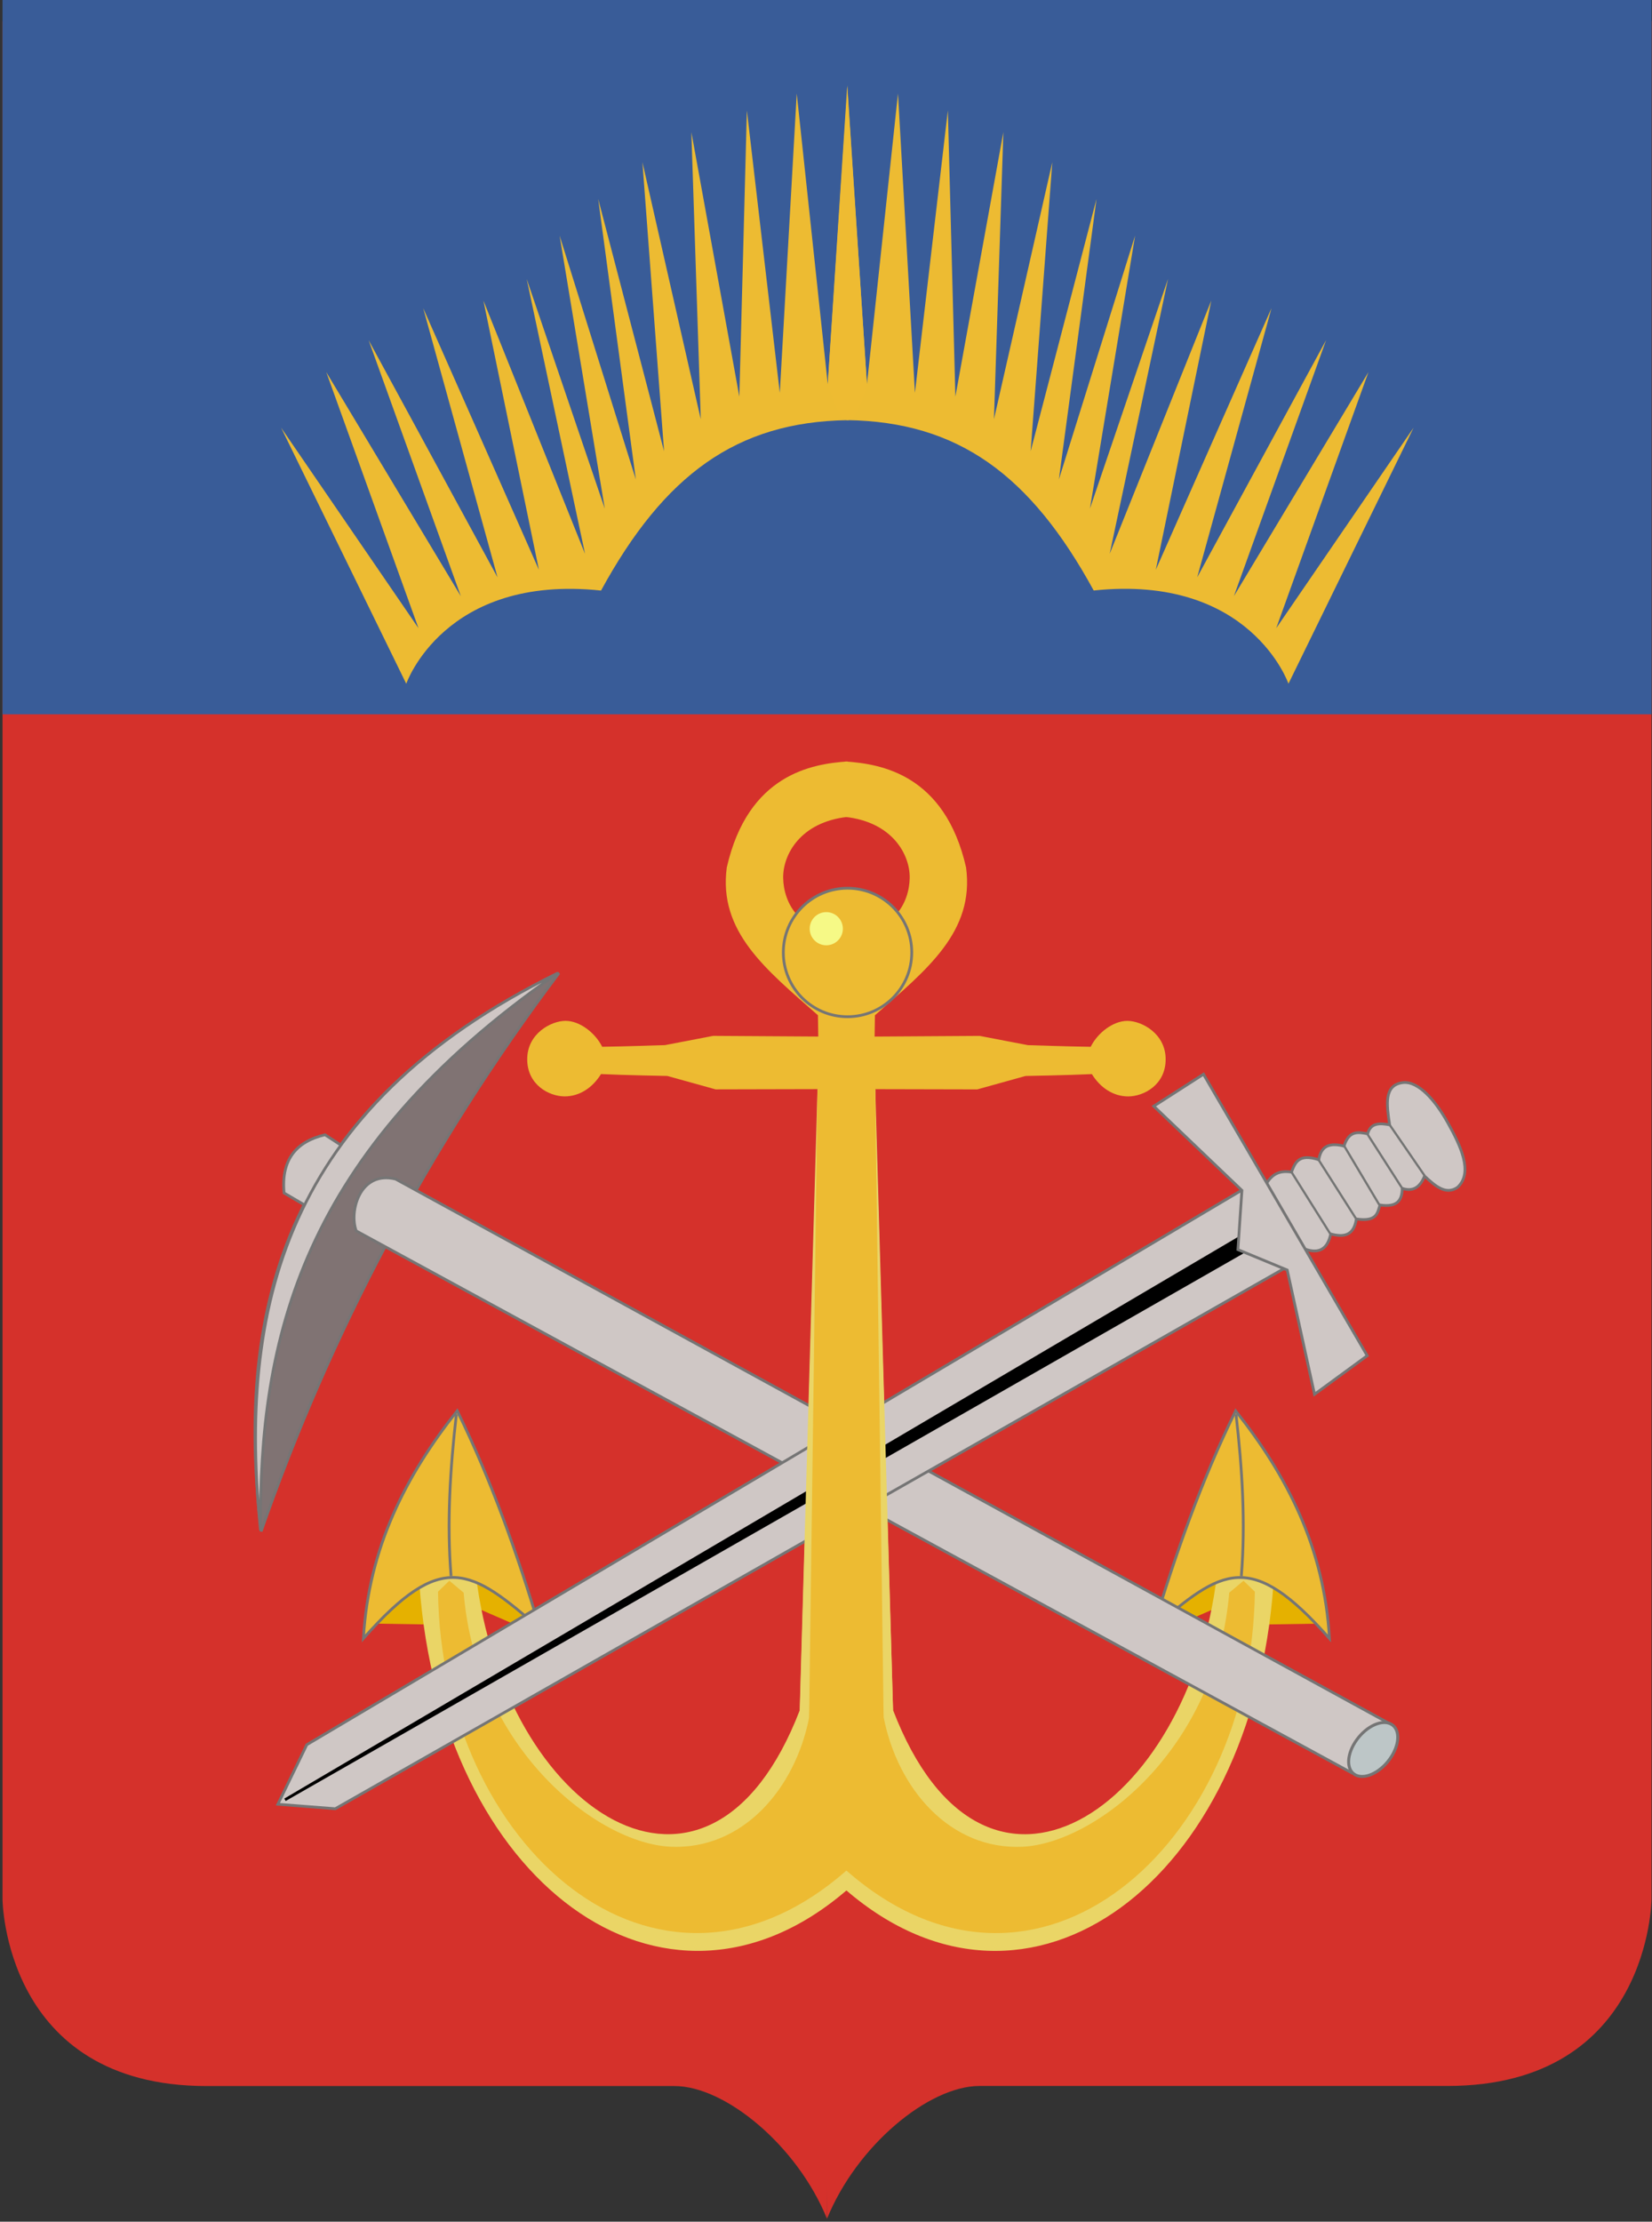 <svg id="id-svg" width="552" height="742" viewBox="0 0 552 742" fill="none" xmlns="http://www.w3.org/2000/svg">
<rect x="0" y="0" width="552" height="742" fill="#333333" stroke="none"/>
<g clip-path="url(#clip0_806_103651)">
<path d="M0.84 7.093L283.199 5.26L276.334 741.032C266.414 716.622 242.352 696.703 225.377 696.703H69.03C1.197 696.703 0.84 634.267 0.84 634.267L0.84 7.093Z" fill="#D5312B"/>
<path d="M551.839 7.065L269.48 5.231L276.345 741.004C286.265 716.593 310.327 696.674 327.303 696.674H483.649C551.482 696.674 551.839 634.238 551.839 634.238L551.839 7.065Z" fill="#D5312B"/>
<path d="M551.837 0H0.84V238.573H551.837V0Z" fill="#395C98"/>
<path d="M135.746 228.359L93.932 142.843L139.834 209.809L109.023 124.294L153.981 199.12L123.171 113.604L166.243 192.832L141.406 102.915L180.076 190.317L161.527 100.399L195.482 184.972L175.989 93.168L202.084 169.881L186.993 78.706L212.459 160.135L199.883 66.445L221.891 150.703L214.66 54.183L234.153 140.013L231.009 44.122L247.043 132.468L249.558 36.891L260.562 131.21L266.221 31.232L276.596 128.381L283.199 29.031V140.328C246.08 140.877 221.911 158.653 200.827 197.234C148.425 191.687 135.746 228.359 135.746 228.359Z" fill="#EDBB32"/>
<path d="M441.804 542.25L414.015 542.695L416.905 532.469L386.671 545.585L401.566 523.243L435.802 516.018C438.504 520.606 440.879 527.26 442.693 537.471L441.804 542.25Z" fill="#E5B100"/>
<path d="M406.631 526.022C397.266 604.464 329.061 650.857 298.4 571.138L292.19 359.784L289.518 361.356L284.474 617.876L282.666 624.832L282.623 631.208C344.093 684.203 418.471 627.974 425.495 529.244L427.853 520.284L406.631 526.022Z" fill="#EAD566"/>
<path d="M123.851 542.241L151.64 542.685L148.75 532.459L178.985 545.575L164.09 523.233L129.854 516.008C127.152 520.596 124.776 527.25 122.962 537.461L123.851 542.241Z" fill="#E5B100"/>
<path d="M159.025 526.012C168.39 604.455 236.594 650.847 267.256 571.128L273.465 359.774L276.137 361.346L281.182 617.866L282.989 624.823L283.033 631.199C221.563 684.194 147.184 627.964 140.161 529.234L137.803 520.274L159.025 526.012Z" fill="#EAD566"/>
<path d="M273.305 339.071L273.417 346.185L238.291 345.963L222.199 349.052C222.199 349.052 208.916 349.501 201.213 349.602C198.88 344.931 193.726 340.947 188.963 340.947C184.199 340.947 176.164 345.145 176.164 353.773C176.164 362.402 183.589 366.175 188.669 366.175C193.749 366.175 198.061 363.185 200.82 358.72C208.682 359.103 222.985 359.348 222.985 359.348L239.098 363.829L273.21 363.75L270.415 573.388C265.756 597.523 248.089 617.907 223.983 616.771C199.877 615.636 159.329 584.533 154.924 531.927L150.145 527.925L146.365 531.593C147.311 616.129 219.257 680.453 282.809 624.742L283.271 311.56C267.179 312.224 261.827 301.519 261.689 293.229C261.561 285.484 267.39 274.543 283.254 272.822L283.198 254.314C271.405 255.111 249.958 258.528 242.849 289.718C239.993 311.18 255.888 323.738 273.305 339.071Z" fill="#EDBB32"/>
<path d="M121.432 547.217C123.172 516.849 135.683 492.696 152.778 471.187C164.32 494.746 172.935 519.142 180.344 543.883C157.309 523.828 147.721 517.462 121.432 547.217Z" fill="#EDBB32" stroke="#757575" stroke-width="0.923"/>
<path d="M152.498 472.33C150.396 490.589 149.281 508.683 150.72 526.352" stroke="#757575" stroke-width="0.923"/>
<path d="M292.35 339.081L292.239 346.195L327.364 345.972L343.456 349.062C343.456 349.062 356.739 349.511 364.442 349.612C366.775 344.941 371.929 340.956 376.693 340.956C381.456 340.956 389.491 345.155 389.491 353.783C389.491 362.412 382.066 366.185 376.986 366.185C371.906 366.185 367.595 363.195 364.835 358.729C356.973 359.113 342.67 359.358 342.67 359.358L326.558 363.838L292.445 363.76L295.24 573.398C299.9 597.533 317.567 617.917 341.672 616.781C365.778 615.645 406.327 584.542 410.731 531.937L415.511 527.935L419.29 531.603C418.345 616.139 346.398 680.463 282.846 624.752L282.385 311.57C298.476 312.233 303.828 301.529 303.966 293.239C304.094 285.494 298.265 274.553 282.401 272.832L282.457 254.324C294.25 255.12 315.697 258.538 322.807 289.727C325.662 311.19 309.767 323.747 292.35 339.081Z" fill="#EDBB32"/>
<path d="M444.224 547.228C442.484 516.86 429.972 492.707 412.878 471.197C401.335 494.757 392.721 519.153 385.311 543.893C408.346 523.839 417.934 517.473 444.224 547.228Z" fill="#EDBB32" stroke="#757575" stroke-width="0.923"/>
<path d="M413 472.341C415.102 490.6 416.217 508.694 414.778 526.363" stroke="#757575" stroke-width="0.923"/>
<path d="M430.528 228.344L472.343 142.828L426.441 209.795L457.252 124.279L412.293 199.105L443.104 113.589L400.032 192.817L424.869 102.9L386.198 190.302L404.748 100.385L370.793 184.957L390.285 93.154L364.191 169.866L379.282 78.691L353.815 160.12L366.391 66.43L344.384 150.688L351.615 54.168L332.122 139.999L335.266 44.108L319.232 132.453L316.717 36.877L305.713 131.196L300.054 31.217L289.678 128.366L283.076 29.017V140.313C320.195 140.862 344.364 158.638 365.448 197.219C417.849 191.672 430.528 228.344 430.528 228.344Z" fill="#EDBB32"/>
<path fill-rule="evenodd" clip-rule="evenodd" d="M304.656 318.107C304.656 329.958 295.049 339.565 283.199 339.565C271.348 339.565 261.741 329.958 261.741 318.107C261.741 306.256 271.348 296.649 283.199 296.649C295.049 296.649 304.656 306.256 304.656 318.107Z" fill="#EDBB32" stroke="#757575" stroke-width="0.923"/>
<path fill-rule="evenodd" clip-rule="evenodd" d="M281.634 310.172C281.634 313.232 279.153 315.713 276.093 315.713C273.033 315.713 270.552 313.232 270.552 310.172C270.552 307.112 273.033 304.631 276.093 304.631C279.153 304.631 281.634 307.112 281.634 310.172Z" fill="#F6F986"/>
<path d="M87.264 511.438C110.298 445.528 142.99 383.205 186.771 325.001C96.058 369.142 78.287 435.701 87.264 511.438Z" fill="#807373" stroke="#757575" stroke-width="0.923"/>
<path d="M119.046 411.115C116.566 404.743 120.17 390.851 132.163 393.775L463.853 575.404L451.625 592.078L119.046 411.115Z" fill="#CFC7C5" stroke="#757575" stroke-width="0.923"/>
<path fill-rule="evenodd" clip-rule="evenodd" d="M464.33 587.556C460.961 592.197 455.772 594.501 452.741 592.703C449.71 590.905 449.984 585.685 453.354 581.045C456.723 576.404 461.912 574.099 464.943 575.897C467.974 577.695 467.7 582.915 464.33 587.556Z" fill="#BDC6C7" stroke="#757575" stroke-width="1"/>
<path d="M102.707 403L94.926 398.443C93.879 387.288 98.98 381.257 108.598 378.99L115.601 383.548L106.82 406.668L102.707 403Z" fill="#CFC7C5" stroke="#757575" stroke-width="0.923"/>
<path d="M87.034 511.044C86.564 447.657 100.098 384.838 186.407 324.969C94.291 370.239 79.705 437.529 87.034 511.044Z" fill="#CFC7C5" stroke="#757575" stroke-width="0.923"/>
<path d="M423.06 395.415C425.064 392.28 427.225 390.815 431.534 391.452C432.75 388.325 433.915 385.151 440.649 387.339C441.279 383.634 443.256 381.276 449.097 382.782C450.767 377.429 453.89 378.099 456.989 378.669C457.992 374.914 461.054 375.092 464.325 375.668C463.357 369.012 462.292 362.281 468.883 361.551C473.986 361.077 479.63 367.538 483.778 375.001C487.926 382.464 492.425 391.592 487.001 396.565C483.062 399.241 479.527 396.049 475.997 392.786C474.571 396.366 472.277 398.132 468.549 396.899C468.467 400.572 467.209 403.353 461.102 402.456C460.264 405.088 460.111 408.131 453.21 407.125C452.34 412.882 448.848 413.232 444.651 412.127C443.635 416.987 440.904 418.959 435.908 417.115L423.06 395.415Z" fill="#CFC7C5" stroke="#757575" stroke-width="0.923"/>
<path d="M415.026 397.445L102.515 582.704L92.848 602.589L112.026 604.083L429.923 423.187L415.026 397.445Z" fill="#CFC7C5" stroke="#757575" stroke-width="0.923"/>
<path d="M414.361 413.238L95.231 601.092L415.75 417.935L414.361 413.238Z" fill="black" stroke="black" stroke-width="0.923"/>
<path d="M402.135 358.774L456.84 452.779L439.234 465.669L430.116 424.169L413.638 417.352L414.972 397.566L385.516 369.443L402.135 358.774Z" fill="#CFC7C5" stroke="#757575" stroke-width="0.923"/>
<path d="M273.159 363.726L267.215 571.236L298.405 571.178L292.461 363.783L278.468 368.977L273.159 363.726Z" fill="#EAD566"/>
<path d="M273.158 363.841L269.927 606.437L282.836 624.786H282.938L295.245 573.357L292.445 363.781L273.158 363.841Z" fill="#EDBB32"/>
<path d="M276.578 128.372L283.108 28.488L289.682 128.418C283.549 149.905 279.869 137.558 276.578 128.372Z" fill="#EEBB32"/>
<path d="M431.478 391.349L444.455 412.006Z" fill="black"/>
<path d="M431.478 391.349L444.455 412.006" stroke="#747574" stroke-width="0.741"/>
<path d="M440.658 387.464L453.018 406.886Z" fill="black"/>
<path d="M440.658 387.464L453.018 406.886" stroke="#747574" stroke-width="0.741"/>
<path d="M449.134 382.697L460.875 402.384Z" fill="black"/>
<path d="M449.134 382.697L460.875 402.384" stroke="#747574" stroke-width="0.741"/>
<path d="M456.99 378.9L468.379 396.645Z" fill="black"/>
<path d="M456.99 378.9L468.379 396.645" stroke="#747574" stroke-width="0.741"/>
<path d="M464.317 375.635L475.971 392.585Z" fill="black"/>
<path d="M464.317 375.635L475.971 392.585" stroke="#747574" stroke-width="0.741"/>
</g>
<defs>
<clipPath id="clip0_806_103651">
<rect width="551" height="741.032" fill="white" transform="translate(0.84)"/>
</clipPath>
</defs>
</svg>
